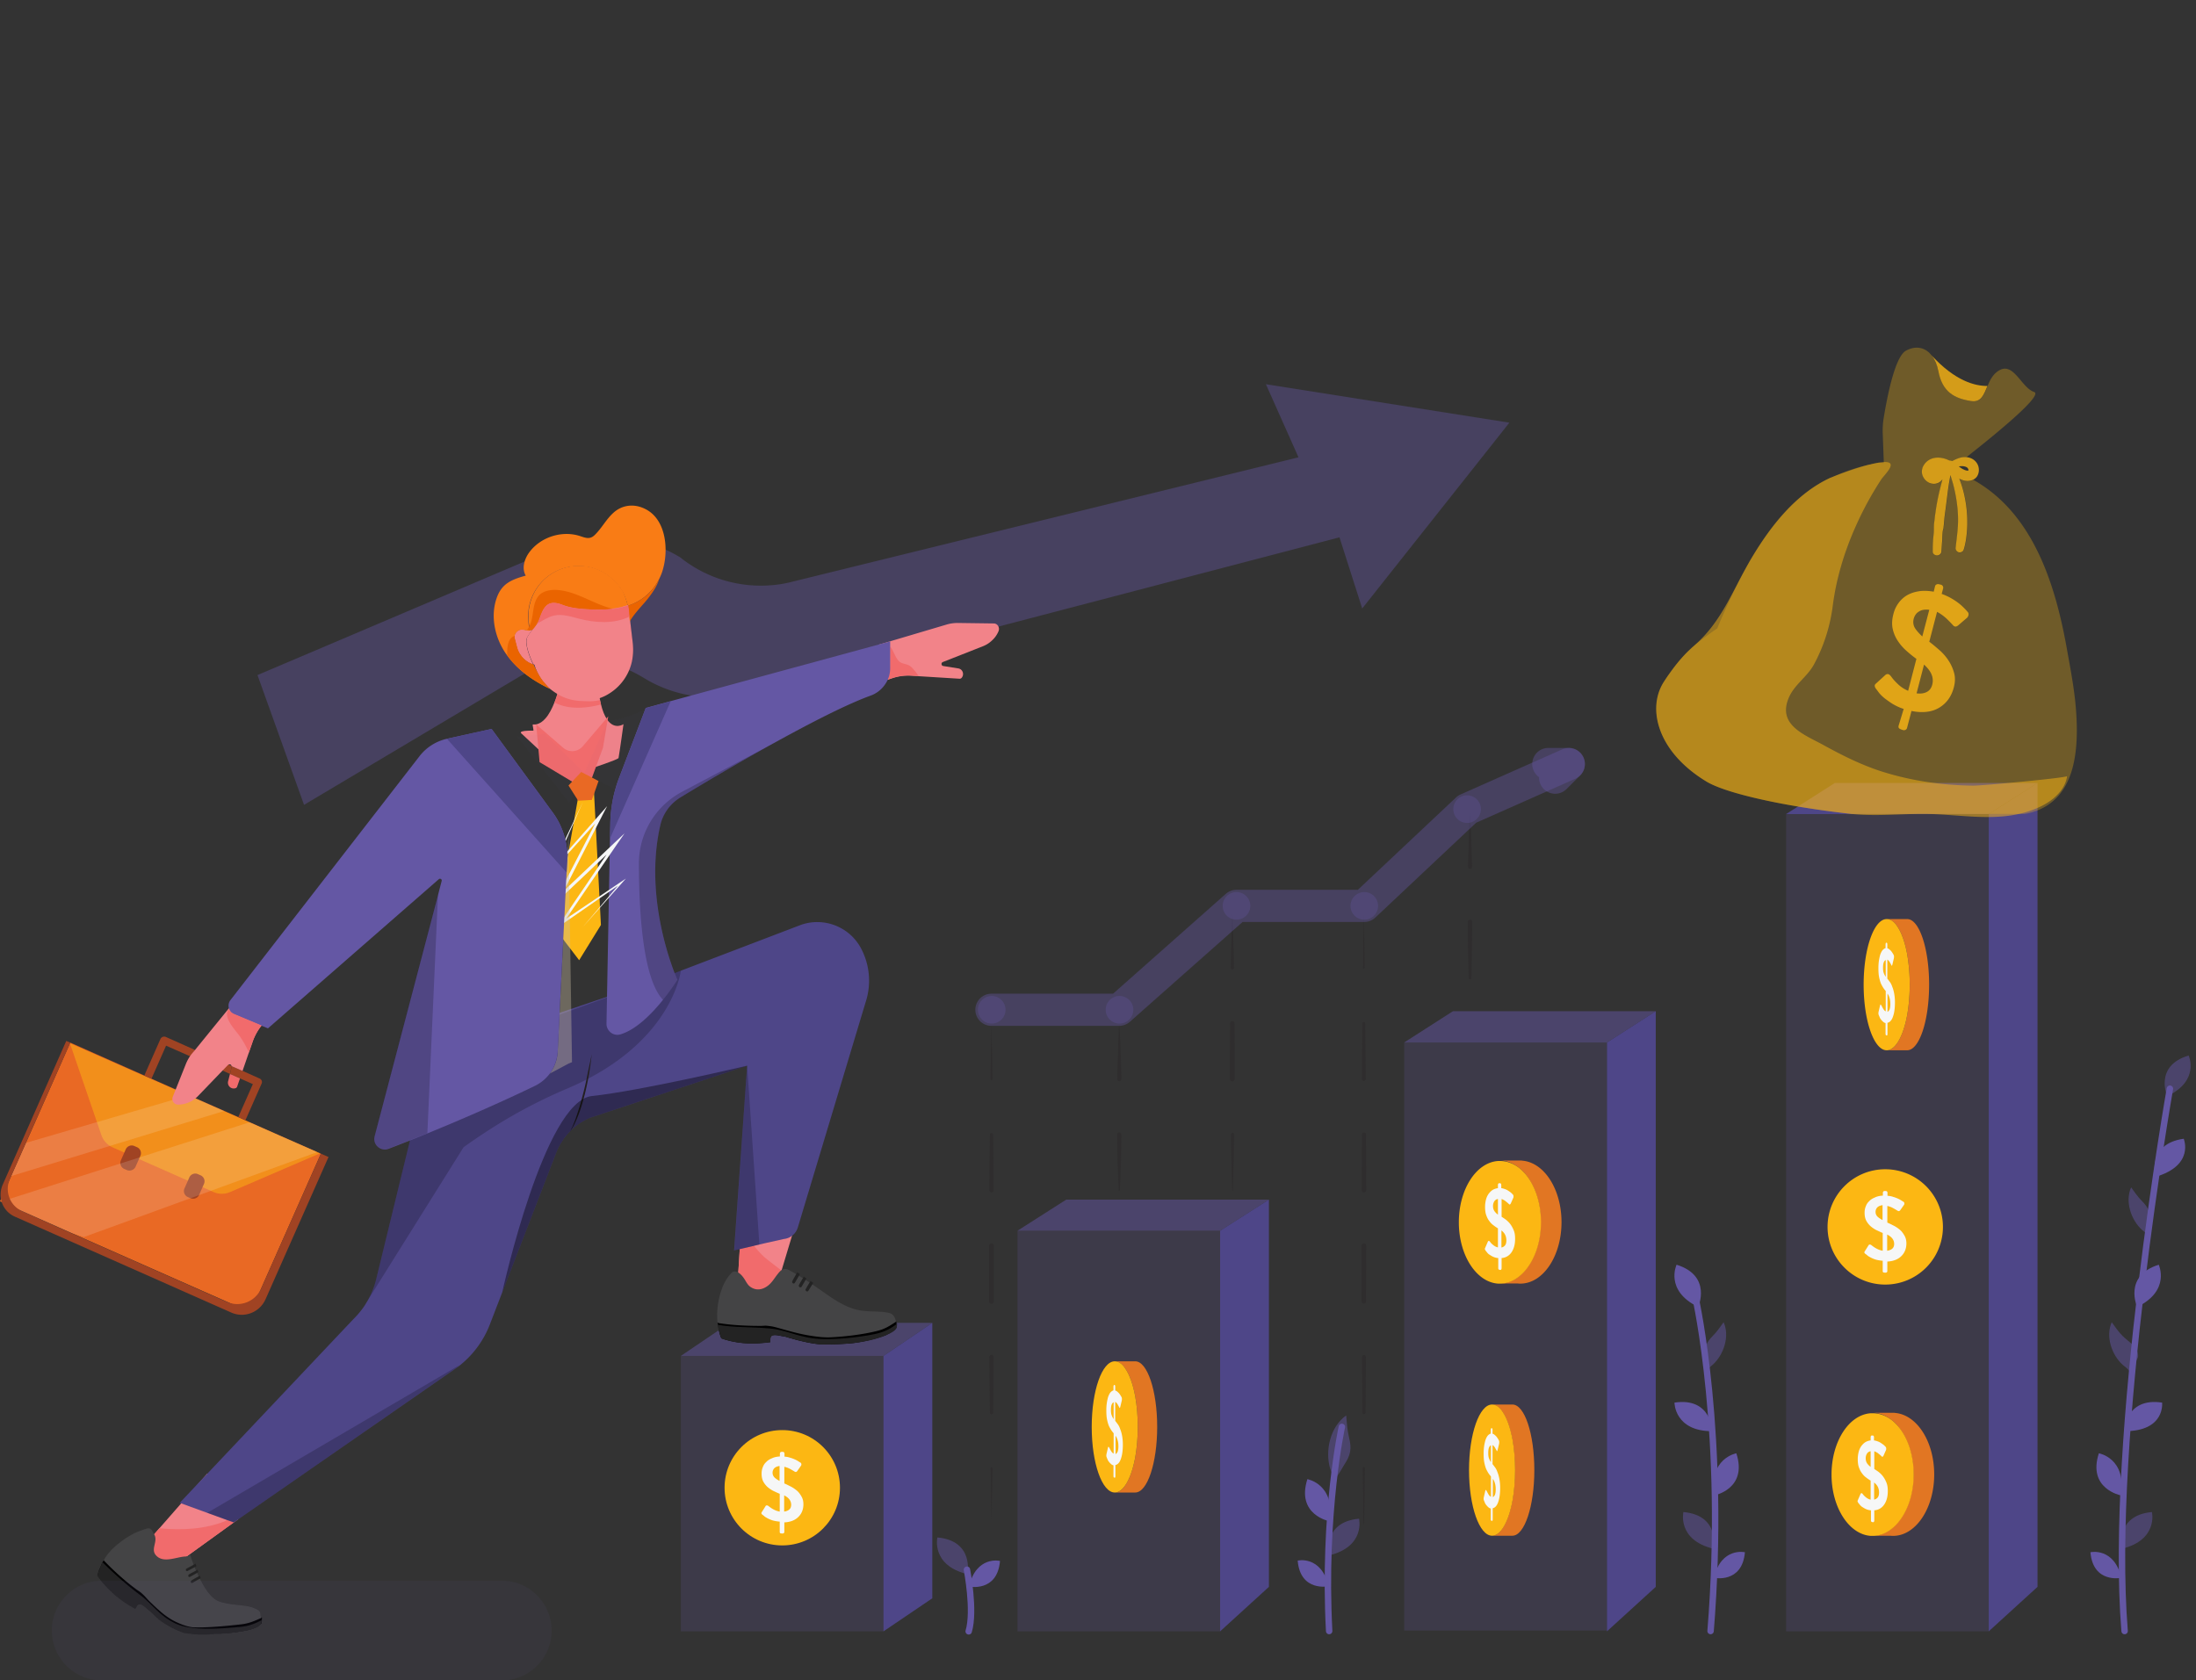 <svg width="341" height="261" fill="none" xmlns="http://www.w3.org/2000/svg"><rect width="100%" height="100%" fill="#333333" stroke="none"/><path opacity=".4" d="M234.38 65.647l-3.529 4.466-19.324 24.4-3.529-11.053-92.375 24.179a20.16 20.16 0 01-15.4-2.196l-.543-.321a18.538 18.538 0 00-19.028-.024l-33.44 19.91-4.788-13.348-2.443-6.809 46.298-19.689c6.293-2.689 13.5-2.146 19.349 1.407a20 20 0 0013.919 4.342 18.131 18.131 0 003.406-.543l78.678-19.343-5.06-11.349 37.809 5.97z" fill="#6457A4"/><path opacity=".5" d="M150.223 244.494s1.111-5.181-4.664-5.699c0 0-1.012 4.318 4.664 5.699z" fill="#6457A4"/><path d="M150.47 246.419s4.393.938 4.813-3.972c0-.025-3.678-.864-4.813 3.972z" fill="#6457A4"/><path d="M150.149 243.804s1.234 6.39.272 9.572" stroke="#6457A4" stroke-miterlimit="10" stroke-linecap="round" stroke-linejoin="round"/><path d="M206.443 236.278s-5.207-.987-3.43-6.538c0 0 4.368.765 3.43 6.538z" fill="#6457A4"/><path opacity=".5" d="M207.06 230.012c.198-.222-.37-1.505-.469-1.777-.888-2.812-.074-6.612 2.443-8.388.099 1.159.173 2.27.445 3.404.444 1.777.246 2.764-.741 4.244-.543.888-.962 1.727-1.678 2.517zm-.691 11.572s-1.111-5.182 4.664-5.7c0 0 1.037 4.318-4.664 5.7z" fill="#6457A4"/><path d="M206.32 246.369s-4.393.938-4.813-3.972c-.025-.025 3.653-.863 4.813 3.972z" fill="#6457A4"/><path d="M208.368 221.623s-2.937 13.224-1.974 31.704" stroke="#6457A4" stroke-miterlimit="10" stroke-linecap="round" stroke-linejoin="round"/><path d="M263.699 202.995s2.197-4.835-3.356-6.562c0 0-1.901 3.997 3.356 6.562z" fill="#6457A4"/><path opacity=".5" d="M264.933 212.988c-.049-.222.864-.863 1.012-1.011 1.703-1.53 2.69-4.416 1.703-6.612-.543.74-1.012 1.455-1.678 2.122-1.012 1.011-1.284 1.751-1.21 3.158.074.789 0 1.529.173 2.343zm1.136 27.559s1.11-5.181-4.665-5.699c0 0-1.012 4.318 4.665 5.699z" fill="#6457A4"/><path d="M265.896 222.289s-.124-5.304-5.874-4.441c-.025.025.025 4.466 5.874 4.441zm.32 9.968s5.208-1.012 3.406-6.538c.025 0-4.343.765-3.406 6.538zm-.074 12.805s4.393.938 4.813-3.972c0 0-3.677-.839-4.813 3.972z" fill="#6457A4"/><path d="M263.304 201.664s4.788 21.267 2.32 51.663" stroke="#6457A4" stroke-miterlimit="10" stroke-linecap="round" stroke-linejoin="round"/><path d="M331.864 202.995s-2.197-4.835 3.356-6.562c-.025 0 1.9 3.997-3.356 6.562z" fill="#6457A4"/><path opacity=".5" d="M330.63 212.988c.049-.222-.864-.863-1.012-1.011-1.703-1.53-2.69-4.416-1.703-6.612.543.74 1.012 1.455 1.678 2.122 1.012 1.011 2.493 1.751 2.419 3.158-.074.789-1.234 1.529-1.382 2.343zm3.011-20.946c.049-.222-.864-.863-1.012-1.011-1.703-1.53-2.69-4.417-1.703-6.613.543.741 1.012 1.456 1.678 2.122 1.012 1.012 1.283 1.752 1.209 3.158-.074.814 0 1.555-.172 2.344zm-4.147 48.505s-1.11-5.181 4.665-5.699c0 0 1.012 4.318-4.665 5.699z" fill="#6457A4"/><path d="M329.865 222.289s.123-5.304 5.873-4.441c0 .025.519 4.466-5.873 4.441zm4.837-39.499s-1.358-5.132 4.393-5.921c0 .024 1.727 4.12-4.393 5.921zm-5.38 49.467s-5.208-1.012-3.406-6.538c0 0 4.368.765 3.406 6.538zm.098 12.805s-4.392.938-4.812-3.972c-.025 0 3.653-.839 4.812 3.972z" fill="#6457A4"/><path opacity=".5" d="M336.528 170.256s-2.073-4.712 3.332-6.316c0 0 1.801 3.898-3.332 6.316z" fill="#6457A4"/><path d="M336.948 169.097s-9.502 53.859-7.034 84.23" stroke="#6457A4" stroke-miterlimit="10" stroke-linecap="round" stroke-linejoin="round"/><path opacity=".2" d="M137.217 210.595h-31.491v42.782h31.491v-42.782z" fill="#6457A4"/><path opacity=".5" d="M113.303 205.463l-7.577 5.132h31.467l7.576-5.132h-31.466z" fill="#6457A4"/><path d="M137.193 253.376l7.576-5.132v-42.781l-7.576 5.132v42.781z" fill="#4E4688"/><path opacity=".2" d="M189.488 191.154h-31.491v62.223h31.491v-62.223z" fill="#6457A4"/><path opacity=".5" d="M165.574 186.318l-7.577 4.836h31.467l7.576-4.836h-31.466z" fill="#6457A4"/><path d="M189.464 253.377l7.576-6.909v-60.15l-7.576 4.836v62.223z" fill="#4E4688"/><path opacity=".2" d="M249.533 161.917h-31.491v91.336h31.491v-91.336z" fill="#6457A4"/><path opacity=".5" d="M225.619 157.057l-7.577 4.86h31.491l7.577-4.86h-31.491z" fill="#6457A4"/><path d="M249.533 253.376l7.577-6.908v-89.411l-7.577 4.86v91.459z" fill="#4E4688"/><path opacity=".2" d="M308.838 126.438h-31.491v126.938h31.491V126.438z" fill="#6457A4"/><path d="M284.924 121.603l-7.577 4.836h31.466l7.577-4.836h-31.466z" fill="#4E4688"/><path d="M308.813 253.377l7.577-6.909V121.603l-7.577 4.836v126.938z" fill="#4E4688"/><path d="M292.747 199.517a8.956 8.956 0 100-17.912c-4.948 0-8.959 4.01-8.959 8.956 0 4.947 4.011 8.956 8.959 8.956z" fill="#FCB713"/><path d="M292.327 195.816a5.599 5.599 0 01-1.036-.172 4.835 4.835 0 01-.79-.321c-.222-.123-.42-.222-.543-.345a3.68 3.68 0 00-.321-.247c-.074-.074-.123-.124-.123-.173-.025-.049 0-.148.074-.247l.543-.863c.049-.099.123-.148.222-.148s.197.049.345.173c.223.172.469.345.766.493.296.148.592.247.888.296v-2.763c-.321-.124-.666-.296-.987-.444a4.549 4.549 0 01-.913-.617 3.237 3.237 0 01-.667-.864c-.172-.345-.246-.74-.246-1.209 0-.345.049-.666.172-.962.099-.296.272-.592.519-.814.222-.247.518-.444.888-.592.346-.173.765-.271 1.259-.296v-.444a.28.28 0 01.074-.198.28.28 0 01.197-.074h.173a.28.28 0 01.197.074.28.28 0 01.074.198v.469c.321.024.617.074.889.172.271.074.518.173.74.272.222.098.395.197.543.296.148.098.247.148.321.197a.258.258 0 01.123.222.287.287 0 01-.049.247l-.568.814c-.123.173-.246.197-.394.123a14.933 14.933 0 00-.716-.419 3.356 3.356 0 00-.913-.345v2.59c.321.123.641.296.987.469.345.173.666.395.962.641.297.247.519.568.716.913.198.346.296.74.296 1.209 0 .765-.247 1.431-.765 1.949s-1.234.814-2.196.864v1.48c0 .074-.025.148-.074.173a.284.284 0 01-.198.074c-.074 0-.173 0-.296-.025-.099-.025-.148-.099-.148-.222v-1.604h-.025zm0-8.635c-.37.05-.641.173-.814.346a1.01 1.01 0 00-.272.69c0 .296.099.519.272.716.173.173.444.37.814.567v-2.319zm.716 7.081c.321-.049.592-.148.79-.321.197-.172.296-.419.296-.74 0-.271-.074-.543-.247-.789-.173-.247-.444-.469-.839-.667v2.517z" fill="#F6F7F7"/><path opacity=".9" d="M242.475 189.821c0 5.28-2.863 9.548-6.392 9.548-.123 0-.247 0-.395-.025h-2.813c.543 0 1.061-.098 1.579-.296a5.381 5.381 0 001.975-1.332c1.702-1.702 2.813-4.614 2.813-7.92s-1.111-6.193-2.813-7.92a6.077 6.077 0 00-1.975-1.332 4.41 4.41 0 00-1.604-.296h3.184c.123 0 .246 0 .37.025 3.406.296 6.071 4.465 6.071 9.548z" fill="#F37C20"/><path d="M239.291 189.822c0 3.306-1.11 6.192-2.813 7.919-.592.592-1.259 1.061-1.974 1.333a4.288 4.288 0 01-1.58.296h-.296c-3.381-.222-6.096-4.417-6.096-9.524 0-5.107 2.69-9.301 6.096-9.523h.296c.543 0 1.086.098 1.604.296a5.381 5.381 0 011.975 1.332c1.653 1.653 2.788 4.564 2.788 7.871z" fill="#FCB713"/><path d="M232.603 195.397a2.312 2.312 0 01-.74-.197c-.222-.099-.395-.222-.568-.321a1.413 1.413 0 01-.395-.37c-.098-.123-.172-.222-.222-.271-.049-.074-.074-.148-.098-.198-.025-.049 0-.148.049-.246l.395-.913c.049-.099.098-.148.148-.148.074 0 .148.049.247.197.148.198.345.37.543.518.197.148.419.247.641.296v-2.96a6.04 6.04 0 01-.715-.494c-.247-.172-.445-.394-.642-.666-.198-.247-.346-.567-.469-.913-.123-.345-.173-.789-.173-1.283 0-.37.05-.715.124-1.036a2.81 2.81 0 01.37-.888c.173-.247.37-.469.617-.642.247-.172.543-.271.888-.32v-.494c0-.074.025-.148.05-.197.049-.049.074-.074.148-.074h.123c.049 0 .099.025.148.074a.457.457 0 01.049.197v.494c.223.024.445.098.642.172.198.074.37.173.543.296.148.099.296.198.395.297l.222.222c.049.049.074.123.099.222 0 .098 0 .197-.025.271l-.395.888c-.098.173-.173.222-.271.124a4.899 4.899 0 00-.519-.445c-.197-.172-.419-.271-.641-.37v2.764c.222.148.469.296.716.493.246.197.468.42.666.691.197.271.37.592.518.962.148.37.198.79.198 1.283 0 .839-.173 1.505-.543 2.073-.371.542-.889.863-1.555.912v1.579a.465.465 0 01-.05.198c-.049.049-.098.074-.148.074a.755.755 0 01-.197-.05c-.074-.024-.123-.098-.123-.222v-1.579h-.05zm0-9.178a.836.836 0 00-.567.37 1.374 1.374 0 00-.198.741c0 .296.074.542.198.74.123.197.32.395.567.592v-2.443zm.518 7.55c.223-.049.42-.148.568-.321.148-.172.222-.444.222-.789 0-.296-.049-.568-.173-.839-.123-.271-.32-.493-.592-.716v2.665h-.025z" fill="#F6F7F7"/><path opacity=".9" d="M300.348 229.001c0 5.279-2.863 9.548-6.392 9.548-.123 0-.247 0-.395-.025h-2.813c.543 0 1.061-.099 1.579-.296a5.406 5.406 0 001.975-1.332c1.703-1.703 2.813-4.614 2.813-7.92s-1.11-6.193-2.813-7.92a6.077 6.077 0 00-1.975-1.332 4.39 4.39 0 00-1.604-.296h3.184c.123 0 .247 0 .37.024 3.406.296 6.071 4.466 6.071 9.549z" fill="#F37C20"/><path d="M297.164 229.001c0 3.306-1.11 6.193-2.813 7.92-.592.592-1.259 1.061-1.974 1.332a4.268 4.268 0 01-1.58.296h-.296c-3.381-.222-6.096-4.416-6.096-9.523 0-5.107 2.69-9.302 6.096-9.524h.296a4.49 4.49 0 011.604.297 5.381 5.381 0 011.975 1.332c1.678 1.653 2.788 4.564 2.788 7.87z" fill="#FCB713"/><path d="M290.476 234.577a2.365 2.365 0 01-.74-.197c-.222-.099-.395-.222-.568-.321a1.921 1.921 0 01-.394-.37c-.099-.123-.173-.222-.223-.271-.049-.075-.074-.149-.098-.198-.025-.049 0-.148.049-.247l.395-.912c.049-.099.099-.148.148-.148.074 0 .148.049.247.197.148.197.345.37.543.518.197.148.419.247.641.296v-2.961a6.325 6.325 0 01-.715-.493c-.247-.173-.444-.395-.642-.666-.197-.247-.345-.568-.469-.913-.123-.345-.173-.79-.173-1.283 0-.37.05-.715.124-1.036a2.81 2.81 0 01.37-.888c.173-.247.37-.469.617-.642.247-.173.543-.271.888-.321v-.493c0-.074.025-.148.05-.197.049-.05.074-.074.148-.074h.123c.05 0 .099.024.148.074.025.049.05.123.05.197v.493c.222.025.444.099.641.173.198.074.371.173.543.296.173.124.296.198.395.296l.222.222c.05.05.074.124.099.222 0 .099 0 .198-.025.272l-.395.888c-.098.173-.172.222-.271.123a4.863 4.863 0 00-.518-.444c-.198-.173-.42-.271-.642-.37v2.763c.222.148.469.296.716.494.247.197.469.419.666.691.198.271.37.592.518.962.148.37.198.789.198 1.283 0 .839-.173 1.505-.543 2.072-.37.543-.889.864-1.555.913v1.579a.472.472 0 01-.049.197c-.05.05-.099.075-.148.075-.05 0-.124-.025-.198-.05-.074-.025-.123-.099-.123-.222v-1.579h-.05zm0-9.178a.835.835 0 00-.567.37 1.37 1.37 0 00-.198.74c0 .296.074.543.198.74.123.198.321.395.567.593v-2.443zm.519 7.525c.222-.049.419-.148.567-.321.148-.172.222-.444.222-.789 0-.296-.049-.568-.172-.839-.124-.271-.321-.493-.593-.716v2.665h-.024z" fill="#F6F7F7"/><path opacity=".9" d="M179.691 221.624c0 5.625-1.531 10.189-3.406 10.189h-3.159c.568 0 1.135-.395 1.604-1.11.666-.962 1.209-2.492 1.555-4.367.247-1.406.395-3.01.395-4.712 0-1.703-.148-3.306-.395-4.713-.346-1.875-.889-3.404-1.555-4.367-.469-.69-1.036-1.11-1.604-1.11h3.159c1.875 0 3.406 4.564 3.406 10.19z" fill="#F37C20"/><path d="M176.68 221.624c0 1.702-.148 3.306-.395 4.712-.346 1.875-.889 3.405-1.555 4.367-.469.691-1.036 1.11-1.604 1.11h-.025c-1.974 0-3.578-4.564-3.578-10.189 0-5.626 1.604-10.19 3.578-10.19h.025c.568 0 1.135.395 1.604 1.11.666.963 1.209 2.492 1.555 4.367.247 1.407.395 3.01.395 4.713z" fill="#FCB713"/><path d="M172.928 227.595a.78.78 0 01-.419-.222 2.153 2.153 0 01-.321-.346 1.231 1.231 0 01-.222-.394c-.049-.124-.099-.222-.123-.296-.025-.074-.05-.148-.05-.222 0-.074 0-.148.025-.272l.222-.962c.025-.099.049-.173.099-.173.024 0 .074.074.148.198.099.197.197.394.296.542.123.173.222.272.345.321v-3.158c-.123-.148-.271-.321-.394-.518a5.763 5.763 0 01-.371-.691 6.206 6.206 0 01-.271-.987c-.074-.37-.099-.839-.099-1.381 0-.395.025-.765.074-1.111.05-.345.124-.666.198-.937.098-.271.197-.494.345-.691.148-.173.321-.296.494-.345v-.518c0-.074 0-.148.024-.222.025-.05.05-.099.075-.099h.074c.024 0 .049.025.074.099.024.049.024.123.024.222v.542a.705.705 0 01.346.198c.123.098.222.197.296.296.099.123.148.222.222.321.049.098.099.172.123.222.025.049.05.123.05.246 0 .099 0 .198-.025.296l-.222.938c-.049.197-.099.247-.148.123-.074-.148-.173-.32-.272-.493a1.137 1.137 0 00-.37-.395v2.961c.124.148.247.32.395.518.148.197.272.444.37.74.124.296.222.641.297 1.036.074.395.123.864.123 1.382 0 .888-.099 1.628-.296 2.196-.198.592-.494.913-.864.987v1.677c0 .074 0 .148-.025.222-.024.05-.049.074-.074.074a.407.407 0 01-.123-.049c-.05-.025-.074-.099-.074-.247v-1.628h.024zm0-9.795c-.148.049-.246.197-.32.395-.074.222-.099.469-.099.789 0 .321.025.592.099.79.074.222.172.419.32.641V217.8zm.297 8.043c.123-.049.222-.173.32-.345.075-.198.124-.469.124-.839 0-.321-.025-.617-.099-.888-.074-.272-.173-.543-.345-.765v2.837z" fill="#F6F7F7"/><path opacity=".9" d="M238.255 228.334c0 5.625-1.53 10.19-3.406 10.19h-3.159c.568 0 1.135-.395 1.604-1.111.666-.962 1.209-2.491 1.555-4.367.247-1.406.395-3.01.395-4.712s-.148-3.306-.395-4.712c-.346-1.875-.889-3.405-1.555-4.367-.469-.691-1.036-1.11-1.604-1.11h3.159c1.9 0 3.406 4.564 3.406 10.189z" fill="#F37C20"/><path d="M235.269 228.334c0 1.702-.148 3.306-.395 4.712-.346 1.876-.889 3.405-1.555 4.367-.469.691-1.037 1.111-1.604 1.111h-.025c-1.974 0-3.578-4.565-3.578-10.19 0-5.625 1.604-10.189 3.578-10.189h.025c.567 0 1.135.394 1.604 1.11.666.962 1.209 2.492 1.555 4.367.247 1.406.395 3.01.395 4.712z" fill="#FCB713"/><path d="M231.517 234.305a.78.78 0 01-.419-.222c-.124-.099-.222-.222-.321-.346a1.231 1.231 0 01-.222-.394c-.05-.124-.099-.222-.124-.296-.024-.074-.049-.148-.049-.222 0-.074 0-.148.025-.272l.222-.962c.025-.099.049-.173.099-.173.024 0 .074.074.148.198.098.197.197.394.296.542.123.173.222.272.345.321v-3.158c-.123-.148-.271-.321-.395-.518a5.915 5.915 0 01-.37-.691 6.206 6.206 0 01-.271-.987c-.074-.37-.099-.839-.099-1.381 0-.395.025-.765.074-1.111.049-.345.123-.666.198-.937.098-.272.197-.494.345-.691.148-.173.321-.296.494-.345v-.518c0-.074 0-.149.024-.223.025-.049.05-.098.074-.098h.074c.025 0 .05.024.074.098.025.05.025.124.025.223v.542a.71.71 0 01.346.198c.123.098.222.197.296.296.098.123.148.222.222.321.049.098.099.172.123.222.025.049.05.123.05.246 0 .099 0 .198-.025.296l-.222.938c-.05.197-.099.247-.148.123-.074-.148-.173-.32-.272-.493a1.137 1.137 0 00-.37-.395v2.961c.123.148.247.32.395.518.148.197.271.444.37.74.124.296.222.641.296 1.036.074.395.124.864.124 1.382 0 .888-.099 1.628-.296 2.196-.198.592-.494.913-.864.987v1.677c0 .074 0 .148-.025.222-.025.05-.049.074-.074.074a.397.397 0 01-.123-.049c-.05-.025-.074-.099-.074-.247v-1.628h.024zm0-9.82c-.148.05-.246.198-.321.395-.074.222-.098.469-.098.79 0 .32.024.592.098.789.075.222.173.42.321.642v-2.616zm.296 8.043c.124-.049.223-.172.321-.345.074-.197.124-.469.124-.839 0-.321-.025-.617-.099-.888-.074-.271-.173-.543-.346-.765v2.837z" fill="#F6F7F7"/><path opacity=".9" d="M299.558 152.936c0 5.625-1.53 10.189-3.405 10.189h-3.159c.567 0 1.135-.395 1.604-1.11.666-.962 1.209-2.492 1.555-4.367a27.62 27.62 0 00.394-4.712c0-1.703-.148-3.306-.394-4.713-.346-1.875-.889-3.404-1.555-4.367-.469-.69-1.037-1.11-1.604-1.11h3.159c1.875 0 3.405 4.564 3.405 10.19z" fill="#F37C20"/><path d="M296.547 152.936c0 1.703-.148 3.306-.394 4.713-.346 1.875-.889 3.404-1.555 4.366-.469.691-1.037 1.111-1.604 1.111h-.025c-1.974 0-3.579-4.565-3.579-10.19 0-5.625 1.605-10.189 3.579-10.189h.025c.567 0 1.135.394 1.604 1.11.666.962 1.209 2.492 1.555 4.367a27.62 27.62 0 01.394 4.712z" fill="#FCB713"/><path d="M292.821 158.906a.773.773 0 01-.42-.222 2.096 2.096 0 01-.32-.345 1.258 1.258 0 01-.223-.395c-.049-.123-.098-.222-.123-.296a.71.71 0 01-.049-.222c0-.074 0-.148.024-.271l.223-.962c.024-.099.049-.173.098-.173.025 0 .074.074.148.197.099.198.198.395.296.543.124.173.223.271.346.321v-3.158c-.123-.148-.272-.321-.395-.518a5.927 5.927 0 01-.37-.691 6.123 6.123 0 01-.272-.987c-.074-.37-.098-.839-.098-1.382 0-.395.024-.765.074-1.11.049-.345.123-.666.197-.938.099-.271.198-.493.346-.69.148-.173.321-.296.493-.346v-.518c0-.074 0-.148.025-.222.025-.049.049-.099.074-.099h.074c.025 0 .049.025.074.099.025.049.025.123.025.222v.543a.712.712 0 01.345.197c.124.099.222.198.296.296.099.124.148.222.222.321.05.099.099.173.124.222a.526.526 0 01.049.247c0 .099 0 .197-.024.296l-.223.937c-.049.198-.098.247-.148.124a10.676 10.676 0 00-.271-.494 1.143 1.143 0 00-.37-.394v2.96c.123.148.246.321.395.518.148.198.271.444.37.741.123.296.222.641.296 1.036.074.395.123.863.123 1.381 0 .889-.098 1.629-.296 2.196-.197.592-.493.913-.864.987v1.678c0 .074 0 .148-.024.222-.025.049-.05.074-.074.074-.025 0-.074-.025-.124-.049-.049-.025-.074-.099-.074-.247v-1.629h.025zm0-9.794c-.148.049-.247.197-.321.394-.074.222-.099.469-.099.79 0 .321.025.592.099.789.074.222.173.42.321.642v-2.615zm.271 8.043c.124-.05.222-.173.321-.346.074-.197.124-.468.124-.839 0-.32-.025-.616-.099-.888-.074-.271-.173-.543-.346-.765v2.838z" fill="#F6F7F7"/><path d="M121.472 240.03c4.948 0 8.959-4.01 8.959-8.956 0-4.947-4.011-8.956-8.959-8.956-4.948 0-8.959 4.009-8.959 8.956 0 4.946 4.011 8.956 8.959 8.956z" fill="#FCB713"/><path d="M121.052 236.33a5.678 5.678 0 01-1.036-.173 4.748 4.748 0 01-.79-.321c-.222-.123-.419-.222-.543-.345a3.68 3.68 0 00-.321-.247c-.074-.074-.123-.123-.123-.173-.025-.049 0-.148.074-.246l.543-.864c.049-.099.123-.148.222-.148s.197.049.345.173c.223.172.469.345.766.493.296.148.592.247.888.296v-2.763c-.321-.123-.666-.296-.987-.444a4.549 4.549 0 01-.913-.617 3.248 3.248 0 01-.667-.863c-.172-.346-.246-.741-.246-1.209 0-.346.049-.667.172-.963.099-.296.272-.592.519-.814.222-.247.518-.444.888-.592.346-.173.765-.271 1.259-.296v-.444c0-.074.024-.148.074-.197a.276.276 0 01.197-.074h.173c.074 0 .148.024.197.074.05.049.074.123.074.197v.469c.321.024.617.074.889.172.271.074.518.173.74.272.222.098.395.197.543.296.148.099.247.148.321.197a.26.26 0 01.123.222.287.287 0 01-.049.247l-.568.814c-.123.173-.246.198-.394.124a14.086 14.086 0 00-.716-.42 3.356 3.356 0 00-.913-.345v2.59c.321.124.641.296.987.469.345.173.666.395.962.642.297.246.519.567.716.912.198.346.296.741.296 1.209 0 .765-.247 1.431-.765 1.949-.518.519-1.234.815-2.196.864v1.48c0 .074-.025.148-.074.173a.284.284 0 01-.198.074c-.074 0-.173 0-.296-.025-.099-.024-.148-.098-.148-.222v-1.603h-.025zm0-8.636c-.37.05-.641.173-.814.346a1.01 1.01 0 00-.272.691c0 .296.099.518.272.715.173.173.444.37.814.568v-2.32zm.716 7.081c.321-.049.592-.148.79-.32.197-.173.296-.42.296-.741 0-.271-.074-.542-.247-.789s-.444-.469-.839-.666v2.516z" fill="#F6F7F7"/><path d="M155.061 98.016a3.98 3.98 0 01-.963 1.406 4.365 4.365 0 01-1.431.938l-6.269 2.467c-.296.124-.247.568.074.617l2.32.37c.691.099.987.913.543 1.456a.4.4 0 01-.321.148h-.025l-6.367-.395-1.16-.074a7.783 7.783 0 00-2.912.395l-2.715.913.519-5.379.074-.74 10.562-3.134a6.02 6.02 0 011.753-.246l5.528.074c.617-.025 1.012.617.79 1.184z" fill="#F28389"/><path d="M142.622 104.999l-1.16-.074a7.782 7.782 0 00-2.912.394l-1.11.37a4.574 4.574 0 00.765-2.491v-2.788c.592.616.888 2.072 1.628 2.467.445.247.988.271 1.407.518.272.173.494.419.691.666a4.8 4.8 0 01.691.938z" fill="#F16B6C"/><path d="M124.187 187.946l-2.814 9.351-1.431 4.737-.173.642-1.9-.42-.469-.123-2.986-.666.098-1.703.494-7.944.173-2.862 9.008-1.012z" fill="#F28389"/><path d="M123.101 198.333c-.889.963-1.284 2.32-2.271 3.183a4.065 4.065 0 01-.888.543c-.642.271-1.382.321-2.073.197-.173-.024-.321-.074-.494-.098a4.941 4.941 0 01-.642-.247c-.937-.444-1.678-1.234-2.221-2.122l.494-7.944c.247.049.494.148.74.345 1.136.888 1.95 2.221 3.061 3.158.197.173 1.456 1.16 2.542 1.974.888.617 1.653 1.11 1.752 1.011z" fill="#F16B6C"/><path d="M36.994 235.958l-9.452 6.834-2.64 1.9-4.69-2.122 1.062-1.234 3.48-3.972 7.428-8.487 4.491 6.612.321.469z" fill="#F28389"/><path d="M49.828 179.188L38.919 203.81l-19.027-8.413-8.762-3.873-2.048-.913-8.959-3.972-.123-.05.84-1.875.888-2.048 2.295-5.156 1.357-3.059 5.528-12.509 13.648 6.069 5.06 2.245 4.59 2.023.617.272 3.948 1.752 3.9 1.727 6.392 2.812.197.099.568.247z" fill="#E96924"/><path d="M36.97 235.983l-9.453 6.81c-.79.173-1.554.345-2.344.518-1.21.271-2.715.444-3.455-.567-.296-.395-.395-.913-.444-1.407l3.48-3.972c3.48.345 7.156.148 10.266-1.135.099-.049.173-.074.271-.123l.988.345.69-.469z" fill="#F16B6C"/><path d="M25.74 161.054l4.542 2.023-.642 1.036-3.85-1.702-2.27 5.132-1.111-.494 2.517-5.699c.148-.296.518-.42.815-.296zm14.882 7.253l-2.517 5.699-1.11-.493 2.27-5.132-2-.888-1.554-.691.272-1.11v-.099l1.702.74 2.641 1.185a.586.586 0 01.296.789z" fill="#A04323"/><path d="M35.983 165.692l-.272 1.11-1.135-.518-.025-.024c.173-.37.346-.741.494-1.111l.444.198.494.222v.123z" fill="#A04323"/><path opacity=".5" d="M10.859 162.041l4.886 14.26a3.28 3.28 0 001.728 1.9l15.671 6.933c.815.37 1.753.37 2.567.024l13.969-6.02" fill="#FCB713"/><path d="M19.694 181.729l-.395-.173a1.011 1.011 0 01-.518-1.357l.74-1.677c.223-.518.84-.765 1.358-.518l.395.172c.518.222.765.839.518 1.357l-.74 1.678c-.223.493-.84.74-1.358.518zm9.872 4.367l-.395-.172c-.518-.223-.765-.839-.518-1.357l.74-1.678c.222-.518.84-.765 1.357-.518l.395.172c.519.222.765.839.519 1.357l-.74 1.678c-.223.518-.84.74-1.358.518z" fill="#A04323"/><path opacity=".15" d="M34.823 172.551L1.728 182.666l2.295-5.156 24.63-7.204.962-.05 4.59 2.023.618.272z" fill="#F6F7F7"/><path d="M10.291 161.67L.42 183.999a3.842 3.842 0 00-.173 2.615c0 .025.024.074.024.099a3.688 3.688 0 002.074 2.269l33.563 14.878c2.049.913 4.418-.025 5.331-2.073l9.773-22.081-40.72-18.036zm30.257 38.464a4.054 4.054 0 01-5.33 2.073L11.13 191.548h-.024l-2.049-.913-5.602-2.516a3.758 3.758 0 01-1.925-1.925 3.772 3.772 0 010-3.059l9.378-21.169 38.155 16.876.197.099.568.247-9.28 20.946z" fill="#A04323"/><path opacity=".15" d="M49.26 178.941l-36.254 13.2-1.876-.642h-.024l-2.049-.913-5.602-2.467a3.756 3.756 0 01-1.925-1.924l37.241-11.892 3.9 1.727 6.367 2.812.222.099z" fill="#F6F7F7"/><path d="M134.404 155.7l-10.513 34.936a2.543 2.543 0 01-2.172 1.801l-2.986.666-4.739 1.11 2.024-28.694-24.408 8.093c-2.517 1.061-4.442 3.158-5.356 5.724l-8.267 21.39-1.95 5.058a15.055 15.055 0 01-5.06 6.612c-.098.074-.221.148-.32.222l-33.638 23.34-.025.025-.69.469-.988-.346-3.134-1.135-4.27-1.554 26.975-28.546c.716-.715 1.357-1.48 1.876-2.319.049-.074.098-.173.148-.247a12.95 12.95 0 001.505-3.626l3.332-13.693.913-3.751 3.973-16.234.222-.913 32.306-10.929 2.665-.913 3.825-1.456.074-.025 18.485-7.056a7.447 7.447 0 012.715-.493 7.701 7.701 0 016.664 3.873 10.707 10.707 0 01.814 8.611z" fill="#4E4688"/><path opacity=".2" d="M105.727 150.741s-1.259 11.374-17.646 18.332c-6.935 2.936-12.068 6.242-16.091 9.104l-15.08 24.104a12.97 12.97 0 001.506-3.627l3.332-13.693.913-3.75 3.973-16.234 32.528-11.843 6.49-2.368.075-.025z" fill="#000"/><path d="M96.817 112.475s-.567 4.12-.74 5.082c-.025.099-.025.148-.025.173 0 .024-.025.024-.05.049-.394.296-3.232 1.258-5.38 1.974-1.406.469-2.517.814-2.517.814l-7.157-6.661s-.666-.469 1.851-.42c.124 0-.123-.789-.074-.937 0-.025.025-.025.025-.025h.148c.124 0 .247 0 .37-.025.519-.098.987-.419 1.382-.863.617-.666 1.086-1.629 1.456-2.566.593-1.505.864-2.936.864-2.936s.346-.42.889-.913c1.16-1.086 3.233-2.517 4.368-.518.32.567.567 1.381.716 2.541.098.814.222 1.505.37 2.122.247 1.036.567 1.776.888 2.27.05.074.099.123.124.197 1.16 1.579 2.492.642 2.492.642z" fill="#F28389"/><path d="M35.711 166.803l1.555.691-.444 1.282a.386.386 0 01-.272.247.9.9 0 01-1.135-1.061l.296-1.159z" fill="#F16B6C"/><path d="M42.621 156.958l-1.012 1.185-.765.863a8.198 8.198 0 00-1.604 2.763l-.592 1.703-.987 2.862-1.703-.74a.308.308 0 00-.494-.223c-.024 0-.024.025-.05.025l-.863.888-3.825 3.973a4.21 4.21 0 01-1.407.962 4.254 4.254 0 01-1.678.345.882.882 0 01-.814-1.209l2.048-5.132c.173-.419.37-.789.617-1.159.099-.124.173-.247.271-.37l.42-.494 6.54-8.043 5.898 1.801z" fill="#F28389"/><path d="M94.448 111.266l-3.973 4.663a2.144 2.144 0 01-3.011.222l-4.196-3.627.519 5.848 5.059 3.034 2.591.716 2.197-5.995.814-4.861z" fill="#F16B6C"/><g opacity=".15" fill="#6457A4"><path opacity=".15" d="M84.6 113.98l6.492 6.415-2.69 4.293-8.145-10.289 4.344-.419z"/><path opacity=".15" d="M101.259 109.711l-2.22 8.068-.1 1.283-3.578 3.504-4.54-2.443h-.026l-.098-.049v-.05l.098-.197 3.628-7.944.519-.025.888-.074 1.061-.321 1.16-.395.321-.123 2.887-1.234z"/></g><path d="M138.229 99.62v4.145c0 .912-.271 1.776-.765 2.491a4.604 4.604 0 01-2.246 1.777c-3.702 1.332-9.254 4.194-14.684 7.179-5.948 3.282-11.772 6.761-14.857 8.636-1.579.962-2.715 2.492-3.134 4.293-2.789 12.064 2.641 24.055 2.641 24.055s-.864 1.406-2.222 3.084c-1.702 2.122-4.17 4.663-6.638 5.378-1.086.321-2.172-.542-2.147-1.677l.542-28.768.05-2.344v-.049c.05-2.418.518-4.811 1.382-7.056l4.121-10.807 3.875-1.061 34.082-9.276z" fill="#6457A4"/><path d="M104.147 108.922l-9.428 21.317.05-2.344v-.05a20.87 20.87 0 011.382-7.056l4.121-10.806 3.875-1.061z" fill="#4E4688"/><path d="M89.932 122.96l-3.752 21.268 3.752 4.909 3.38-5.477-1.085-20.823-2.295.123z" fill="#FCB713"/><path d="M90.5 124.589l-2.37 5.378-2.394 5.354-.222-.148 7.7-8.758 1.061-1.209-.74 1.431-6.639 13.002-.37-.296 4.442-4.219 4.442-4.219 1.58-1.48-1.234 1.776-4.195 6.143-2.098 3.084-2.098 3.06-.271-.247 9.402-6.316.691-.469-.543.617-6.145 6.908 5.973-7.031.148.148-9.304 6.439-.815.567.543-.814 2.073-3.084 2.098-3.084 4.17-6.168.346.296-4.417 4.219-4.467 4.219-1.012.962.642-1.233 6.688-12.953.345.222-7.799 8.66-.592.641.37-.789 2.493-5.305 2.517-5.304z" fill="#F6F7F7"/><path d="M90.252 119.901l-1.974 2.097 1.506 2.369 2.122-.124 1.037-2.936-2.69-1.406z" fill="#E96924"/><path d="M111.452 205.734a9.87 9.87 0 00.346 1.53c.049.222.148.444.32.592.149.148.297.173.494.222 2.345.592 4.615.716 7.009.321-.222-.444.049-.864.494-1.012.444-.148.888-.024 1.308.074.789.198 1.505.445 2.319.617 4.097.888 7.997.839 12.069-.172a9.738 9.738 0 002.813-1.185c.222-.123.395-.271.518-.518.124-.247.05-.592 0-.863-.098-.444-.222-.889-.592-1.185-.247-.197-.518-.246-.814-.296-1.58-.271-3.135-.049-4.714-.444-2.443-.617-4.368-2.22-6.441-3.627a45.07 45.07 0 00-3.998-2.491c-.864-.469-1.309-.074-1.827.592-.518.641-.888 1.357-1.579 1.85-.839.617-1.802.74-2.666.123-.493-.345-.715-.962-1.086-1.455-.246-.321-.567-.691-.962-.839-.518-.197-.74-.049-1.086.37-.617.716-1.061 1.554-1.357 2.467a11.78 11.78 0 00-.568 5.329z" fill="#444445"/><path d="M132.824 208.473c.074-.024.148-.024.223-.049l-.075-.296c-.074.025-.148.025-.222.049l.074.296z" fill="#444445"/><path d="M111.427 205.439c0 .074.025.222.05.32a.88.88 0 00.049.272c0 .074.025.123.025.197 0 .049.024.074.024.123.025.074.05.198.05.272.025.074.025.123.049.148 0 .049.025.099.025.123v.05c0 .024 0 .024.025.049 0 .025 0 .049.024.099.025.049.025.123.05.197.024.074.049.173.098.271 0 .025 0 .025.025.074.025.05.049.173.074.222 2.542.889 4.961.938 7.601.593-.074-.321 0-1.012.37-1.061.543-.099 1.086.074 1.555.148.494.049.815.197 1.259.32h.025c.271.074.592.173.863.247 1.21.296 2.567.617 3.776.691 1.53.074 2.912-.049 4.344-.123.296-.025.518-.05.716-.074.222-.025.419-.05.543-.074 1.53-.247 2.961-.568 4.392-1.111.099-.024.124-.049.173-.074.074-.024.148-.074.198-.098l.098-.05c.025-.024.05-.024.074-.024.445-.272.864-.518 1.185-.938.025-.025 0-.049.025-.123.024-.074.024-.222.024-.321v-.173c0-.123-.024-.246-.049-.37-.074.05-.074.074-.148.124-.987.641-1.678 1.085-2.937 1.381-2.196.543-4.96.864-7.182.962-1.085.05-2.418-.148-3.183-.271-1.678-.271-3.184-.715-4.517-1.086-1.061-.296-1.209-.345-2.147-.444-.32-.024-.493.025-.962.025-2.123 0-4.418-.099-6.54-.444-.05-.049-.124-.074-.124-.049z" fill="#000"/><path d="M111.452 205.76c-.025.098.025.172.049.271v.025c0 .024.025.123.025.172 0 .05.025.074.025.124 0 .049.024.074.024.123a.46.46 0 00.05.173c.025.049.025.123.049.148.025.025 0 .049.025.074 0 .025 0 .025.025.049v.05c0 .024 0 .024.024.049 0 .025 0 .049.025.074v.025c.025.049.025.123.049.197.025.074.05.173.099.271 0 .025 0 .025.025.074.024.05.049.173.074.222 2.542.889 4.96.938 7.601.593 0-.37-.049-.987.395-1.086.543-.099 1.036.074 1.555.148.419.049.814.222 1.234.321h.024c.296.074.568.172.864.247 1.259.32 2.517.592 3.825.715h.099a43.197 43.197 0 003.579-.099c.222-.024.444-.024.666-.049.222-.025.494-.049.716-.074l.567-.074c1.407-.197 2.74-.494 4.072-.987.124-.049.223-.099.297-.123.074-.025.123-.05.172-.074.074-.025.148-.074.198-.099l.098-.049c.025-.025.025-.025.075-.025.468-.247.913-.444 1.184-.938.025-.049 0-.049.025-.123 0-.074.024-.222.024-.321v-.098c0-.025.025-.05 0-.05-.024 0 .124-.049-.049-.024-.049.024.469-.321-.222.197-.716.493-1.505 1.012-3.011 1.357-2.665.567-7.379 1.11-10.143.641-2.764-.468-4.171-1.357-6.762-1.505-2.542-.222-5.158-.098-7.651-.542.025 0 0 0 0 0zm12.34-8.143c.148.099.271.173.419.272-.246.444-.518.888-.765 1.332a.28.28 0 01-.172.123c-.075.025-.099 0-.149-.024-.098-.099-.172-.173-.098-.321.222-.469.518-.913.765-1.382zm.691 2.221c-.05.074-.099.098-.173.098-.074.025-.123 0-.148-.024-.099-.099-.173-.173-.099-.321.222-.444.519-.864.741-1.308.148.099.271.173.419.272-.222.419-.493.863-.74 1.283zm1.036.641c-.049.074-.098.099-.172.099-.074 0-.099 0-.148-.05-.099-.098-.173-.197-.075-.321.223-.419.494-.838.741-1.258.148.099.271.198.419.296-.246.42-.518.839-.765 1.234z" fill="#232323"/><path d="M15.992 242.644c-.024.049-.197.197-.197.246 0 .074-.074.124-.074.173-.025.05-.025.074-.05.124-.024.049-.024.074-.049.123s-.05.123-.074.148a.351.351 0 00-.05.148c-.024.049-.024.049-.024.074-.025.025-.025.049-.025.099-.024.024-.024.074-.049.098 0 .025 0 0-.025.05-.024.049-.05.148-.074.197-.024.074-.074.197-.074.247-.024.049 0 .024-.024.098-.025.05-.05.173-.074.247 1.604 2.245 3.48 3.824 5.923 5.157.098-.321.468-.839.839-.691.543.197.888.641 1.308.937.42.296.666.617 1.036.938v.025c.222.197.47.444.716.616 1.086.741 2.27 1.505 3.504 1.826 1.555.395 3.011.296 4.517.272.296 0 .518-.025.74-.025h.568a27.027 27.027 0 004.491-.592c.1-.025.124-.05.198-.05a1.51 1.51 0 00.197-.074c.05-.024.074-.024.099-.024.025 0 .05-.025.074-.025.469-.197.888-.395 1.283-.765.025-.024.025-.074.025-.123.025-.05.05-.222.05-.296 0-.074.024-.099 0-.173-.025-.049.049 0 .049-.025-.74-1.036.296-1.209-1.358-1.875-1.431-.567-3.553-.345-5.43-1.036-1.9-.691-3.454-4.54-4.071-6.168-.617-1.604.123-.839-1.136-.789-1.283.049-3.208 1.011-4.368-.025-1.184-1.036.222-2.221-.42-3.38-.641-1.16-.542-1.209-2.369-.518-1.604.567-4.812 2.738-5.602 4.811z" fill="#444445"/><path d="M34.033 253.722c.074 0 .148-.025.222-.025 0-.098-.025-.197-.025-.321-.074 0-.148.025-.222.025.025.099.025.222.025.321z" fill="#444445"/><path d="M16.091 242.373c-.05.049-.123.197-.173.271-.05.074-.098.173-.123.247-.025.074-.05.123-.074.173-.025.049-.025.074-.05.123a2.612 2.612 0 01-.098.247.404.404 0 01-.074.148c-.025.049-.025.098-.05.123 0 .025 0 .025-.024.049 0 .025 0 .025-.025.05-.025.024-.025.049-.025.098-.024.05-.05.124-.074.198a3.98 3.98 0 00-.074.271c0 .025 0 .025-.024.074-.025.05-.05.173-.074.222 1.604 2.245 3.48 3.824 5.898 5.157.099-.321.469-.839.839-.691.543.197.888.641 1.308.937.42.296.666.617 1.037.938v.025c.222.197.468.444.715.616 1.086.741 2.27 1.505 3.505 1.826 1.554.395 3.01.296 4.516.272.296 0 .518-.025.74-.025h.568a27.03 27.03 0 004.492-.592c.098-.025.123-.05.197-.05a1.51 1.51 0 00.197-.074c.05-.024.075-.024.1-.024.024 0 .049-.025.073-.025.47-.197.889-.395 1.284-.765.024-.024.024-.074.024-.123.025-.049.05-.222.05-.296v-.568c-.074.025-.074.074-.173.124-1.086.468-1.802.814-3.085.962-2.221.247-4.96.518-7.206.469-1.086-.025-2.296-.568-3.011-.913-1.555-.765-2.715-1.925-3.727-2.887-.814-.765-.888-1.036-1.653-1.653-.272-.222-.42-.271-.765-.543-1.703-1.258-3.381-2.788-4.887-4.342-.025 0-.025-.099-.074-.049z" fill="#000"/><path d="M15.918 242.644a.47.47 0 00-.123.246v.025c0 .025-.05.123-.074.148-.025.049-.025.074-.05.123-.024.05-.024.074-.049.124-.025.049-.05.123-.074.148a.346.346 0 00-.05.148c-.024.024-.024.049-.024.074 0 .024-.025.049-.025.049 0 .025 0 .025-.024.049 0 .025 0 .025-.025.05 0 .024-.025.049-.025.074 0 .025 0 0-.024.049-.025.05-.05.148-.075.198-.024.074-.073.197-.073.246-.025.05 0 .025-.025.099-.025.049-.05.173-.074.247 1.604 2.245 3.48 3.824 5.898 5.156.198-.321.42-.839.864-.691.518.198.864.617 1.308.963.346.271.666.616.987.912l.025.025c.247.197.469.444.715.617a14.883 14.883 0 003.554 1.875c.025 0 .074.025.099.025a17.08 17.08 0 003.727.246c.222 0 .468-.049.69-.074.223-.024.519-.024.716-.024h.568a29.348 29.348 0 004.146-.518c.123-.025.222-.05.321-.074.099-.025.123-.05.197-.05.074-.024.149-.049.198-.074.05-.024.05-.024.099-.024.024-.025.049-.025.074-.025.493-.173.913-.346 1.258-.74.025-.025.025-.074.025-.124.025-.049.05-.222.05-.271v-.123c0-.05.024-.025 0-.074-.025-.025.123 0-.025-.05-.05-.024.42-.148-.37.222s-1.63.74-3.135.864c-2.665.222-7.305.666-9.872-.568-2.566-1.233-3.48-2.96-5.602-4.515-1.974-1.48-3.9-3.207-5.7-4.983zm14.462.221c.05.124.099.247.124.395-.445.247-.913.493-1.333.715-.074.05-.123.05-.197.025-.075-.025-.1-.049-.1-.099-.024-.148 0-.222.149-.296.444-.246.913-.493 1.357-.74zm-.839 2.024c-.074.049-.123.049-.197.024-.074-.024-.099-.024-.099-.098 0-.148 0-.222.123-.296.42-.247.889-.469 1.309-.716.049.124.098.247.123.37a20.6 20.6 0 01-1.259.716zm.395.937c-.074.05-.123.05-.197.025-.074-.025-.1-.025-.1-.099-.024-.148 0-.222.124-.296.395-.246.84-.493 1.259-.715l.148.37c-.395.222-.84.469-1.234.715z" fill="#232323"/><path opacity=".07" d="M77.913 261H15.795c-4.27 0-7.75-3.478-7.75-7.747 0-4.268 3.48-7.747 7.75-7.747h62.118c4.27 0 7.75 3.479 7.75 7.747a7.73 7.73 0 01-7.75 7.747z" fill="#6457A4"/><path opacity=".39" d="M88.821 164.977l-.543.222s-1.555.839-2.912 1.554a6.117 6.117 0 001.234-3.454l1.382-27.781.296-5.97.543 35.429z" fill="#C9BDA3"/><path d="M88.08 133.643l-.098 1.875-1.382 27.781a6.578 6.578 0 01-1.234 3.454 6.35 6.35 0 01-2.246 1.875c-5.923 2.862-11.97 5.453-16.732 7.402a281.881 281.881 0 01-6.047 2.393c-1.258.469-2.517-.666-2.172-1.949l9.872-37.551.543-2.097c.074-.271-.247-.444-.444-.271l-26.53 23.167-.963-.395-4.27-1.776a1.408 1.408 0 01-.765-.741c-.197-.468-.172-1.036.173-1.48l29.369-37.896a7.449 7.449 0 014.244-2.689l6.935-1.53 9.551 13.051a11.68 11.68 0 012.197 7.377z" fill="#6457A4"/><path d="M88.08 133.643l-.098 1.875-18.584-20.773 6.935-1.53 9.551 13.051a11.68 11.68 0 012.197 7.377z" fill="#4E4688"/><path opacity=".2" d="M68.016 138.874l-1.653 37.132a287.29 287.29 0 01-6.047 2.393c-1.258.468-2.517-.666-2.171-1.949l9.871-37.576zm52.518-23.636c-5.948 3.281-11.772 6.76-14.857 8.635-1.579.962-2.715 2.492-3.134 4.293-2.789 12.065 2.641 24.055 2.641 24.055s-.864 1.407-2.222 3.084c-3.159-3.281-3.75-13.816-3.75-21.218 0-4.638 2.566-8.906 6.687-11.102l14.635-7.747z" fill="#000"/><path d="M91.881 163.718a44.749 44.749 0 01-.42 3.109 45.606 45.606 0 01-.64 3.084c-.272 1.012-.544 2.023-.914 3.01-.37.987-.79 1.949-1.382 2.813.123-.247.222-.469.346-.691.098-.247.197-.469.296-.716.098-.246.197-.493.271-.74a8.66 8.66 0 00.247-.74c.173-.493.32-.987.469-1.48.123-.494.271-1.012.395-1.505.271-1.012.493-2.023.69-3.06.1-.518.223-1.011.322-1.529.123-.519.222-1.037.32-1.555z" fill="#231F20"/><path opacity=".4" d="M116.018 165.52l-24.408 8.092c-2.517 1.061-4.442 3.158-5.356 5.724l-8.267 21.391c.099-.444 6.565-29.706 13.919-30.495 7.404-.765 24.112-4.712 24.112-4.712z" fill="#000"/><path opacity=".2" d="M117.918 193.3l-3.899.913 1.999-28.693 1.9 27.78zm-46.619 18.751l-.346.345c-.099.074-.222.148-.32.222l-34.354 23.858-4.097-1.505 39.117-22.92z" fill="#000"/><path d="M93.313 109.415c-3.554.937-5.825.419-7.207-.296.321-.79.543-1.554.667-2.122a7.146 7.146 0 002.32 1.48c.37.148.765.247 1.16.321.42.074.863.123 1.308.123.542 0 1.06-.074 1.579-.172.074.222.123.444.173.666zm-52.691 49.863a8.806 8.806 0 00-1.382 2.491l-.592 1.703a14.867 14.867 0 00-1.259-2.295c-.617-.987-2.468-2.714-2.098-4.021a.833.833 0 01.272-.42c.148.321.395.592.765.74l4.294 1.802z" fill="#F16B6C"/><path opacity=".35" d="M79.961 99.25l.346 1.308a3.874 3.874 0 002.27 2.566l.42.148a7.77 7.77 0 001.95 3.281l12.561-3.627c.05.124.222.148.346.099.123-.074.172-.197.222-.321l.148-.37c.123-.715.148-1.48.05-2.22l-.346-2.936-.296-2.394a7.793 7.793 0 00-8.687-6.81 7.802 7.802 0 00-6.072 4.27 7.652 7.652 0 00-.814 3.256v.222c0 .32.025.617.05.938l.123 1.085.024.173-.962-.148c-.864-.124-1.555.666-1.333 1.48z" fill="#000"/><path d="M97.484 94.094c-.642.197-1.284.346-1.925.444-.124.025-.247.025-.346.05-1.407.172-2.863.148-4.27.049-1.209-.074-2.443-.222-3.578-.666-2.172-.864-2.912.148-3.578 2.121-.247.74-.667 1.259-1.086 1.752l-.445.074-.024-.172-.05-.395-.074-.716c-.05-.32-.05-.641-.05-.937v-.222c.026-1.16.322-2.27.815-3.282a7.803 7.803 0 016.072-4.268c2.986-.37 5.8 1.036 7.403 3.355.025.05.05.1.099.124.099.148.197.32.296.493.321.716.593 1.431.74 2.196z" fill="#F97C15"/><path d="M82.676 97.844a6.896 6.896 0 00-.814 1.16c-.395.765.148 2.541.937 4.219l-.246-.099c-.766-.296-1.407-.864-1.851-1.554a3.72 3.72 0 01-.445-1.012l-.345-1.308a1.184 1.184 0 011.308-1.48l.962.148" fill="#F28389"/><path d="M102.79 88.913c-.124.345-.272.69-.445 1.036a8.275 8.275 0 01-4.861 4.145 8.92 8.92 0 00-.79-2.147c-.099-.172-.198-.32-.296-.493-.025-.05-.05-.099-.1-.123-1.603-2.32-4.392-3.726-7.403-3.356a7.803 7.803 0 00-6.885 7.55v.222c0 .32.024.617.049.937l.074.716.05.395.024.172-.395-.049-.567-.099a1.175 1.175 0 00-1.333.987 1.13 1.13 0 00.024.494l.346 1.307c.099.37.247.691.444 1.012a3.832 3.832 0 001.851 1.554l.247.099c.148.321.32.666.494.987.32.592.69 1.283 1.16 1.776.197.222.74.888.962.987-2.567-1.209-4.985-2.887-6.639-5.156-.099-.124-.172-.247-.271-.371-1.678-2.467-2.394-5.699-1.432-8.536.222-.666.568-1.332 1.062-1.85.888-.938 2.22-1.358 3.48-1.703-.692-1.184-.173-2.714.666-3.775 1.801-2.294 5.084-3.281 7.848-2.344.79.272 1.456.494 2.122-.123 1.135-1.06 1.827-2.492 2.986-3.528 1.358-1.234 3.209-1.431 4.862-.617 3.431 1.628 3.776 6.686 2.666 9.894z" fill="#F97C15"/><path d="M98.2 102.358a7.85 7.85 0 01-3.875 5.527 5.15 5.15 0 01-.519.271 7.899 7.899 0 01-1.727.568 1.223 1.223 0 01-.296.049c-.124.025-.222.025-.346.05a7.253 7.253 0 01-2.196-.05 7.07 7.07 0 01-2.246-.74 9.48 9.48 0 01-1.48-.962 3.735 3.735 0 01-.569-.518 7.766 7.766 0 01-1.628-2.393 5.708 5.708 0 01-.321-.913l-.173-.074c-.814-1.678-1.333-3.454-.938-4.22.444-.838 1.061-1.38 1.53-2.146.148-.246.272-.493.37-.79.667-1.973 1.407-2.985 3.579-2.121 1.135.444 2.37.592 3.579.666 1.53.099 3.11.123 4.64-.099.147-.024.27-.049.419-.074.123-.024.222-.049.345-.074.074 0 .124-.024.198-.049.024 0 .05 0 .074-.025.05 0 .099-.024.148-.049.025 0 .074-.025.099-.025.049-.024.098-.024.172-.049.025 0 .074-.025.099-.025.05-.024.099-.024.148-.05.074-.024.173-.048.247-.073.05.222.099.469.123.715l.124.987.024.296.025.222.025.198.05.493.024.198.345 2.936c.074.863.05 1.628-.074 2.343z" fill="#F28389"/><path d="M95.559 94.538c.148-.025.271-.05.42-.074-.149.025-.297.05-.42.074z" fill="#FF8500"/><path d="M102.345 89.95c-.394 1.504-1.999 3.38-2.542 3.971-.715.815-1.456 1.653-1.999 2.566l-.024-.197-.173-1.505c-.025-.247-.074-.469-.123-.715a8.073 8.073 0 004.861-4.12zm-16.93 17.022c-2.566-1.209-4.985-2.886-6.638-5.156a7.148 7.148 0 01.024-1.259c.074-.592.247-1.233.716-1.579.123-.098.271-.148.42-.222a1.13 1.13 0 00.024.494l.346 1.307c.098.37.246.691.444 1.012a3.826 3.826 0 001.85 1.554l.248.099c.148.321.32.666.493.987.321.592.691 1.283 1.16 1.776.173.198.716.888.913.987zm1.012-15.346c3.085.173 5.825 2.27 8.761 2.936-1.406.173-2.862.148-4.27.05-1.208-.075-2.442-.223-3.578-.667-2.171-.863-2.912.148-3.578 2.122-.247.74-.666 1.258-1.086 1.752l-.444.074-.395-.05a3.4 3.4 0 00.32-.493c.297-.543.445-1.209.544-1.826.172-1.135.296-2.393 1.11-3.158.691-.617 1.703-.79 2.616-.74z" fill="#EA6400"/><path d="M96.176 94.736h-.124l-.592-.025c.05-.025.099-.025.148-.05.197-.049.395 0 .568.075zm1.085.024c-.345.025-.715 0-1.06-.025h-.025l1.085.025z" fill="#FF8500"/><path d="M97.73 95.772c-2.344 1.16-5.256.987-7.823.32-1.259-.32-2.567-.764-3.85-.493-.963.222-1.777.79-2.64 1.258.147-.246.27-.493.37-.789.666-1.974 1.406-2.985 3.578-2.122 1.135.444 2.37.592 3.579.666 1.53.099 3.11.124 4.64-.098.147-.025.27-.05.419-.074.123-.025.222-.05.345-.074.074 0 .124-.025.198-.05.024 0 .05 0 .074-.024.05 0 .099-.025.148-.05.025 0 .074-.024.099-.024.049-.025.098-.025.172-.05.025 0 .074-.024.1-.024.048-.025.098-.025.147-.05.074-.024.173-.05.247-.074.05.222.099.469.123.716l.074 1.036z" fill="#F16B6C"/><path opacity=".3" d="M315.427 126.192c-.222.074-.469.123-.716.172-.098.025-.197.025-.296.05h-26.95c-10.217-1.135-19.398-3.158-22.482-5.033-2.641-1.604-4.591-3.479-5.874-5.428-2.345-3.578-2.468-7.352-.716-10.066.321-.518.666-1.012 1.037-1.505.098-.124.172-.247.271-.37.099-.124.173-.247.272-.371a22.486 22.486 0 011.777-2.097l.32-.32c.05-.05.099-.099.173-.148.148-.148.296-.272.444-.42.074-.074.148-.123.222-.197.075-.05.124-.124.198-.173l.074-.074c1.012-.864 2.122-1.678 3.48-2.615a99.665 99.665 0 012.863-6.316 76.304 76.304 0 011.974-3.701.184.184 0 00.049-.099c.074-.123.124-.246.198-.345 0-.025.024-.025.024-.05.124-.221.247-.419.371-.641.024-.025.024-.05.049-.074.148-.222.271-.444.419-.69.025-.05.074-.1.099-.149 2.814-4.49 6.219-8.438 10.365-10.732.025 0 .025-.025.05-.025.123-.074.247-.123.37-.197l.296-.148c.148-.074.321-.148.469-.222.025 0 .049-.025.074-.025.025 0 .049-.025.074-.025 2.197-1.011 4.122-1.603 5.8-1.973h.024c.075-.025.149-.025.223-.05l1.258-.271.815.05-.173-4.64a12.7 12.7 0 01.123-2.17c.445-2.764 1.679-9.647 3.48-10.634 1.357-.74 2.665-.592 3.653.345.123.148.246.272.37.42.469.592.814 1.406 1.012 2.393.617 3.158 2.468 4.268 5.108 4.663 1.58.247 1.975-1.011 2.542-2.344.37-.913.839-1.85 1.753-2.393 2.295-1.406 3.479 2.665 5.478 3.33 1.506.494-6.49 6.958-10.538 10.141h-.222c-.691 0-1.333.296-1.95.617-.024 0-.024-.025-.049-.025a1.226 1.226 0 00-.395-.074c-1.234-.617-2.813-.69-3.776.469-.098.123-.172.247-.246.37l-.075.148c-.197.469-.222 1.011 0 1.48.297.666.938 1.16 1.703 1.16.568 0 1.012-.272 1.333-.69-.099.418-.222.838-.321 1.257a35.97 35.97 0 00-.666 3.232c-.074.543-.173 1.086-.222 1.629-.025.271-.074.543-.099.839-.025.32-.025.616-.025.937 0 .518-.098 1.061-.123 1.604-.049.592-.049 1.16-.049 1.752 0 .345.37.567.666.567.296 0 .642-.247.666-.567.05-.568.074-1.11.124-1.678.024-.518.024-1.061.098-1.58.025-.147.074-.27.099-.394.025-.148.025-.271.049-.42l.075-.838a36.14 36.14 0 01.197-1.629c.148-1.085.271-2.195.419-3.281.099-.715.223-1.406.346-2.097.173.567.346 1.11.494 1.678a22.95 22.95 0 01.691 4.835c.049 1.58-.198 3.183-.371 4.762-.049.32.173.617.469.716.296.074.667-.075.765-.37.346-1.061.469-2.172.543-3.282a19.092 19.092 0 00-.419-5.156 16.744 16.744 0 00-.79-2.616c.222.1.444.198.691.272.494.123 1.012.099 1.456-.124 9.28 5.181 12.71 16.185 14.487 26.005.395 2.245.987 5.206 1.333 8.314.74 7.254.271 15.346-6.812 17.345z" fill="#FCB713"/><path opacity=".8" d="M308.616 59.947c-.568 1.332-.963 2.59-2.542 2.344-2.641-.395-4.492-1.48-5.084-4.663-.198-1.011-.543-1.801-1.012-2.393 3.628 3.947 6.737 4.737 8.638 4.712z" fill="#FCB713"/><path opacity=".5" d="M320.98 120.541c-.296 2.196-2.221 3.849-4.245 4.787-5.775 2.714-12.043 1.085-18.139 1.085-3.628 0-7.527.395-11.155 0-10.217-1.135-19.398-3.158-22.483-5.033-2.641-1.603-4.59-3.479-5.874-5.428-2.344-3.577-2.468-7.352-.716-10.066 1.333-2.048 2.839-3.997 4.69-5.6 4.393-3.775 6.046-8.808 8.958-13.669 2.962-4.959 6.836-9.918 12.192-12.41.024 0 .049-.024.074-.024.025 0 .049-.025.074-.025.716-.296 3.48-1.357 5.8-1.974h.024c.074-.025.148-.05.222-.05.445-.123.864-.197 1.259-.27.296-.05.568-.075.814-.1.494-.024.864.025 1.037.223.049.049.074.123.074.222v.123c-.099.642-1.135 1.629-1.505 2.196a51.77 51.77 0 00-3.949 7.278c-1.728 3.874-2.986 8.019-3.529 12.213a26.144 26.144 0 01-2.912 9.153c-1.062 1.974-3.085 3.158-3.949 5.255-1.752 4.219 2.517 5.7 5.429 7.303 2.912 1.604 5.874 3.084 9.033 4.096 4.59 1.456 9.403 2.146 14.191 2.196 1.283.024 14.56-1.209 14.585-1.481z" fill="#FCB713"/><path opacity=".8" d="M295.61 110.106a7.873 7.873 0 01-1.777-.814 16.216 16.216 0 01-1.284-.913c-.345-.296-.641-.592-.839-.864a18.032 18.032 0 00-.444-.592c-.099-.148-.148-.271-.148-.394-.025-.124.049-.247.222-.395l1.382-1.259c.148-.148.296-.197.469-.172.173.024.346.197.543.469.296.419.691.814 1.111 1.208.444.395.937.691 1.456.913l1.283-4.959a19.148 19.148 0 01-1.555-1.258 7.806 7.806 0 01-1.332-1.53 5.579 5.579 0 01-.79-1.85c-.148-.69-.124-1.431.099-2.295.148-.616.394-1.16.74-1.653a4.365 4.365 0 011.283-1.233c.519-.321 1.136-.543 1.851-.666.716-.124 1.506-.1 2.394.049l.198-.814c.024-.124.098-.247.222-.296a.492.492 0 01.37-.05l.321.074a.46.46 0 01.296.222.491.491 0 01.049.37l-.222.84a9.34 9.34 0 011.506.69c.468.272.863.543 1.209.814.345.272.617.543.839.765.222.222.37.395.469.518a.497.497 0 01.148.444.923.923 0 01-.197.445l-1.407 1.209c-.296.246-.543.246-.765.024-.296-.32-.642-.69-1.062-1.085a7.016 7.016 0 00-1.456-1.037l-1.209 4.639c.494.37 1.012.814 1.555 1.283a7.892 7.892 0 011.407 1.603c.395.592.691 1.234.888 1.949.198.716.173 1.481-.049 2.295-.37 1.382-1.111 2.418-2.246 3.109-1.135.69-2.591.863-4.319.518l-.691 2.64c-.025.123-.123.222-.247.296a.538.538 0 01-.395.024c-.148-.049-.321-.098-.493-.197-.173-.099-.222-.247-.173-.469l.79-2.615zm3.973-15.395c-.666-.074-1.209 0-1.604.271-.42.247-.666.617-.814 1.11-.124.518-.075.962.148 1.382.246.42.641.863 1.184 1.382l1.086-4.145zm-1.974 12.977c.592.074 1.11.025 1.555-.197.444-.222.74-.592.888-1.185a2.439 2.439 0 00-.099-1.505c-.197-.518-.592-1.036-1.184-1.579l-1.16 4.466zm9.427-35.651c-.37-.642-1.012-.987-1.727-1.037h-.223c-.691 0-1.332.297-1.949.617-.025 0-.025-.024-.05-.024a1.225 1.225 0 00-.394-.074c-1.234-.617-2.814-.691-3.776.468-.099.124-.173.247-.247.37l-.074.148c-.198.47-.222 1.012 0 1.48.296.667.938 1.16 1.703 1.16.567 0 1.012-.271 1.332-.69-.098.419-.222.838-.32 1.258a35.627 35.627 0 00-.667 3.232c-.074.543-.172 1.086-.222 1.628-.025.272-.074.543-.099.84-.024.32-.024.616-.024.937 0 .518-.099 1.06-.124 1.603-.049.593-.049 1.16-.049 1.752 0 .346.37.567.666.567.296 0 .642-.246.667-.567.049-.567.074-1.11.123-1.678.025-.518.025-1.06.099-1.579.024-.148.074-.271.099-.394.024-.148.024-.272.049-.42.025-.271.049-.567.074-.839.049-.543.123-1.085.197-1.628.148-1.086.272-2.196.42-3.281.099-.716.222-1.407.345-2.098.173.568.346 1.11.494 1.678.395 1.58.642 3.208.691 4.836.049 1.579-.197 3.183-.37 4.762-.05.32.173.616.469.715.296.074.666-.074.765-.37.345-1.06.469-2.171.543-3.281a19.133 19.133 0 00-.42-5.157 16.638 16.638 0 00-.79-2.615c.223.099.445.197.691.271.494.124 1.012.099 1.456-.123.198-.099.371-.222.519-.395.444-.543.493-1.43.123-2.072zm-2.542.37c.296-.025.568.025.765.099l.148.073c.025.025.05.025.074.05 0 0-.024 0-.049-.025.025.025.074.05.099.074-.05-.025.098.148.074.099.024.025.024.074.049.123v.173c-.025 0-.049.025-.049.025h.024-.123c-.049 0-.123-.025-.173-.025a.566.566 0 01-.098-.025c-.05-.024-.099-.024-.149-.05-.098-.048-.222-.098-.32-.147a8.23 8.23 0 01-.593-.395c.074-.025.198-.05.321-.05z" fill="#FCB713"/><g opacity=".5"><path opacity=".6" d="M153.95 158.955c.025 1.431.074 2.886.099 4.317l.074 4.318c0 .099-.074.173-.148.173-.099 0-.173-.074-.173-.149l.074-4.317.074-4.342zm.271 17.27l.05 4.317.024 4.318c0 .173-.148.345-.32.345-.173 0-.346-.148-.346-.32l.025-4.318.049-4.318c0-.148.124-.271.272-.271.123 0 .246.123.246.247zm.099 17.271v8.635a.38.38 0 01-.37.37.38.38 0 01-.37-.37v-8.635a.38.38 0 01.37-.371c.197.025.37.173.37.371zm-.025 17.27l-.024 4.317-.05 4.318c0 .148-.123.247-.271.247a.248.248 0 01-.247-.247l-.049-4.318-.025-4.317c0-.173.148-.321.321-.346.197.025.345.173.345.346zm-.172 17.271l-.074 4.12-.074 4.12c-.025-1.381-.074-2.738-.074-4.12l-.074-4.12c0-.099.074-.148.148-.148a.16.16 0 01.148.148zm19.669-69.082c.099 1.431.173 2.886.222 4.317.025.716.05 1.431.074 2.171.025.716.05 1.431.05 2.172 0 .172-.148.32-.321.32a.326.326 0 01-.321-.32c0-.716.025-1.431.049-2.172.025-.715.05-1.431.074-2.171.025-1.431.075-2.862.173-4.317zm.346 17.27l-.025 2.171-.049 2.146c-.05 1.431-.099 2.887-.173 4.318 0 .049-.049.074-.099.074-.049 0-.074-.025-.074-.074-.074-1.431-.123-2.887-.173-4.318l-.049-2.146-.025-2.171c0-.198.148-.346.346-.346.173 0 .321.148.321.346zm17.226-34.54c.074 1.431.099 2.887.148 4.318.049 1.431.074 2.886.099 4.317 0 .148-.099.247-.247.247s-.247-.099-.247-.247c.025-1.431.049-2.886.099-4.317.049-1.456.074-2.887.148-4.318zm.345 17.27l.025 4.318v4.317a.38.38 0 01-.37.371.363.363 0 01-.37-.371v-4.317l.024-4.318c0-.197.148-.345.346-.345.197 0 .345.148.345.345zm-.074 17.271a6217.78 6217.78 0 01-.074 4.318l-.123 4.318c0 .024-.025.049-.049.049-.025 0-.05-.025-.05-.049l-.123-4.318c-.025-1.431-.074-2.887-.074-4.318 0-.148.123-.271.271-.271.099 0 .198.099.222.271zm20.139-34.541l.074 4.318.049 4.317c0 .074-.049.124-.123.124a.118.118 0 01-.124-.124l.05-4.317.074-4.318zm.222 17.27l.074 8.636a.285.285 0 01-.296.296.285.285 0 01-.296-.296l.074-8.636a.221.221 0 11.444 0zm.123 17.271l.025 8.636a.337.337 0 01-.346.345.337.337 0 01-.345-.345l.025-8.636c0-.172.148-.32.32-.32.173-.025.321.123.321.32zm.025 17.27l-.025 8.635a.337.337 0 01-.345.346.338.338 0 01-.346-.346l-.024-8.635a.38.38 0 01.37-.37.38.38 0 01.37.37zm-.049 17.271l-.025 4.317-.025 4.318a.247.247 0 01-.493 0l-.025-4.318-.025-4.317c0-.173.148-.321.321-.321.124 0 .272.148.272.321zm-.148 17.27l-.124 8.636c0 .024-.025.049-.049.049-.025 0-.05-.025-.05-.049l-.123-8.636c0-.098.074-.172.173-.172.099 0 .173.074.173.172zm16.313-102.043c.098 1.431.148 2.886.197 4.317.049 1.431.074 2.887.123 4.318 0 .173-.123.321-.296.321-.172 0-.321-.124-.321-.296v-.025c.025-1.431.075-2.887.124-4.318.025-1.455.074-2.886.173-4.317zm.345 17.27c0 .716 0 1.431-.025 2.171l-.024 2.171-.025 2.122c-.025.716-.025 1.431-.049 2.171 0 .124-.099.222-.222.198a.195.195 0 01-.198-.198 61.504 61.504 0 01-.049-2.171l-.05-2.171-.024-2.171c0-.716 0-1.431-.025-2.171 0-.198.148-.37.37-.37s.321.197.321.419c0-.025 0 0 0 0z" fill="#231F20"/></g><path opacity=".3" d="M153.95 158.981a2.147 2.147 0 100-4.293 2.147 2.147 0 000 4.293zm19.842 0a2.147 2.147 0 100-4.293 2.147 2.147 0 000 4.293zm18.214-16.136a2.147 2.147 0 100-4.294 2.147 2.147 0 000 4.294zm19.842 0a2.146 2.146 0 10.001-4.293 2.146 2.146 0 00-.001 4.293zm15.967-15.025a2.146 2.146 0 10.001-4.293 2.146 2.146 0 00-.001 4.293z" fill="#6457A4"/><path opacity=".4" d="M243.61 118.667l-15.795 7.006-15.967 15.026h-19.842l-18.214 16.135H153.95" stroke="#6457A4" stroke-width="5" stroke-miterlimit="10" stroke-linecap="round" stroke-linejoin="round"/><path opacity=".4" d="M240.427 118.666h3.183l-2.122 2.122" stroke="#6457A4" stroke-width="5" stroke-miterlimit="10" stroke-linecap="round" stroke-linejoin="round"/></svg>